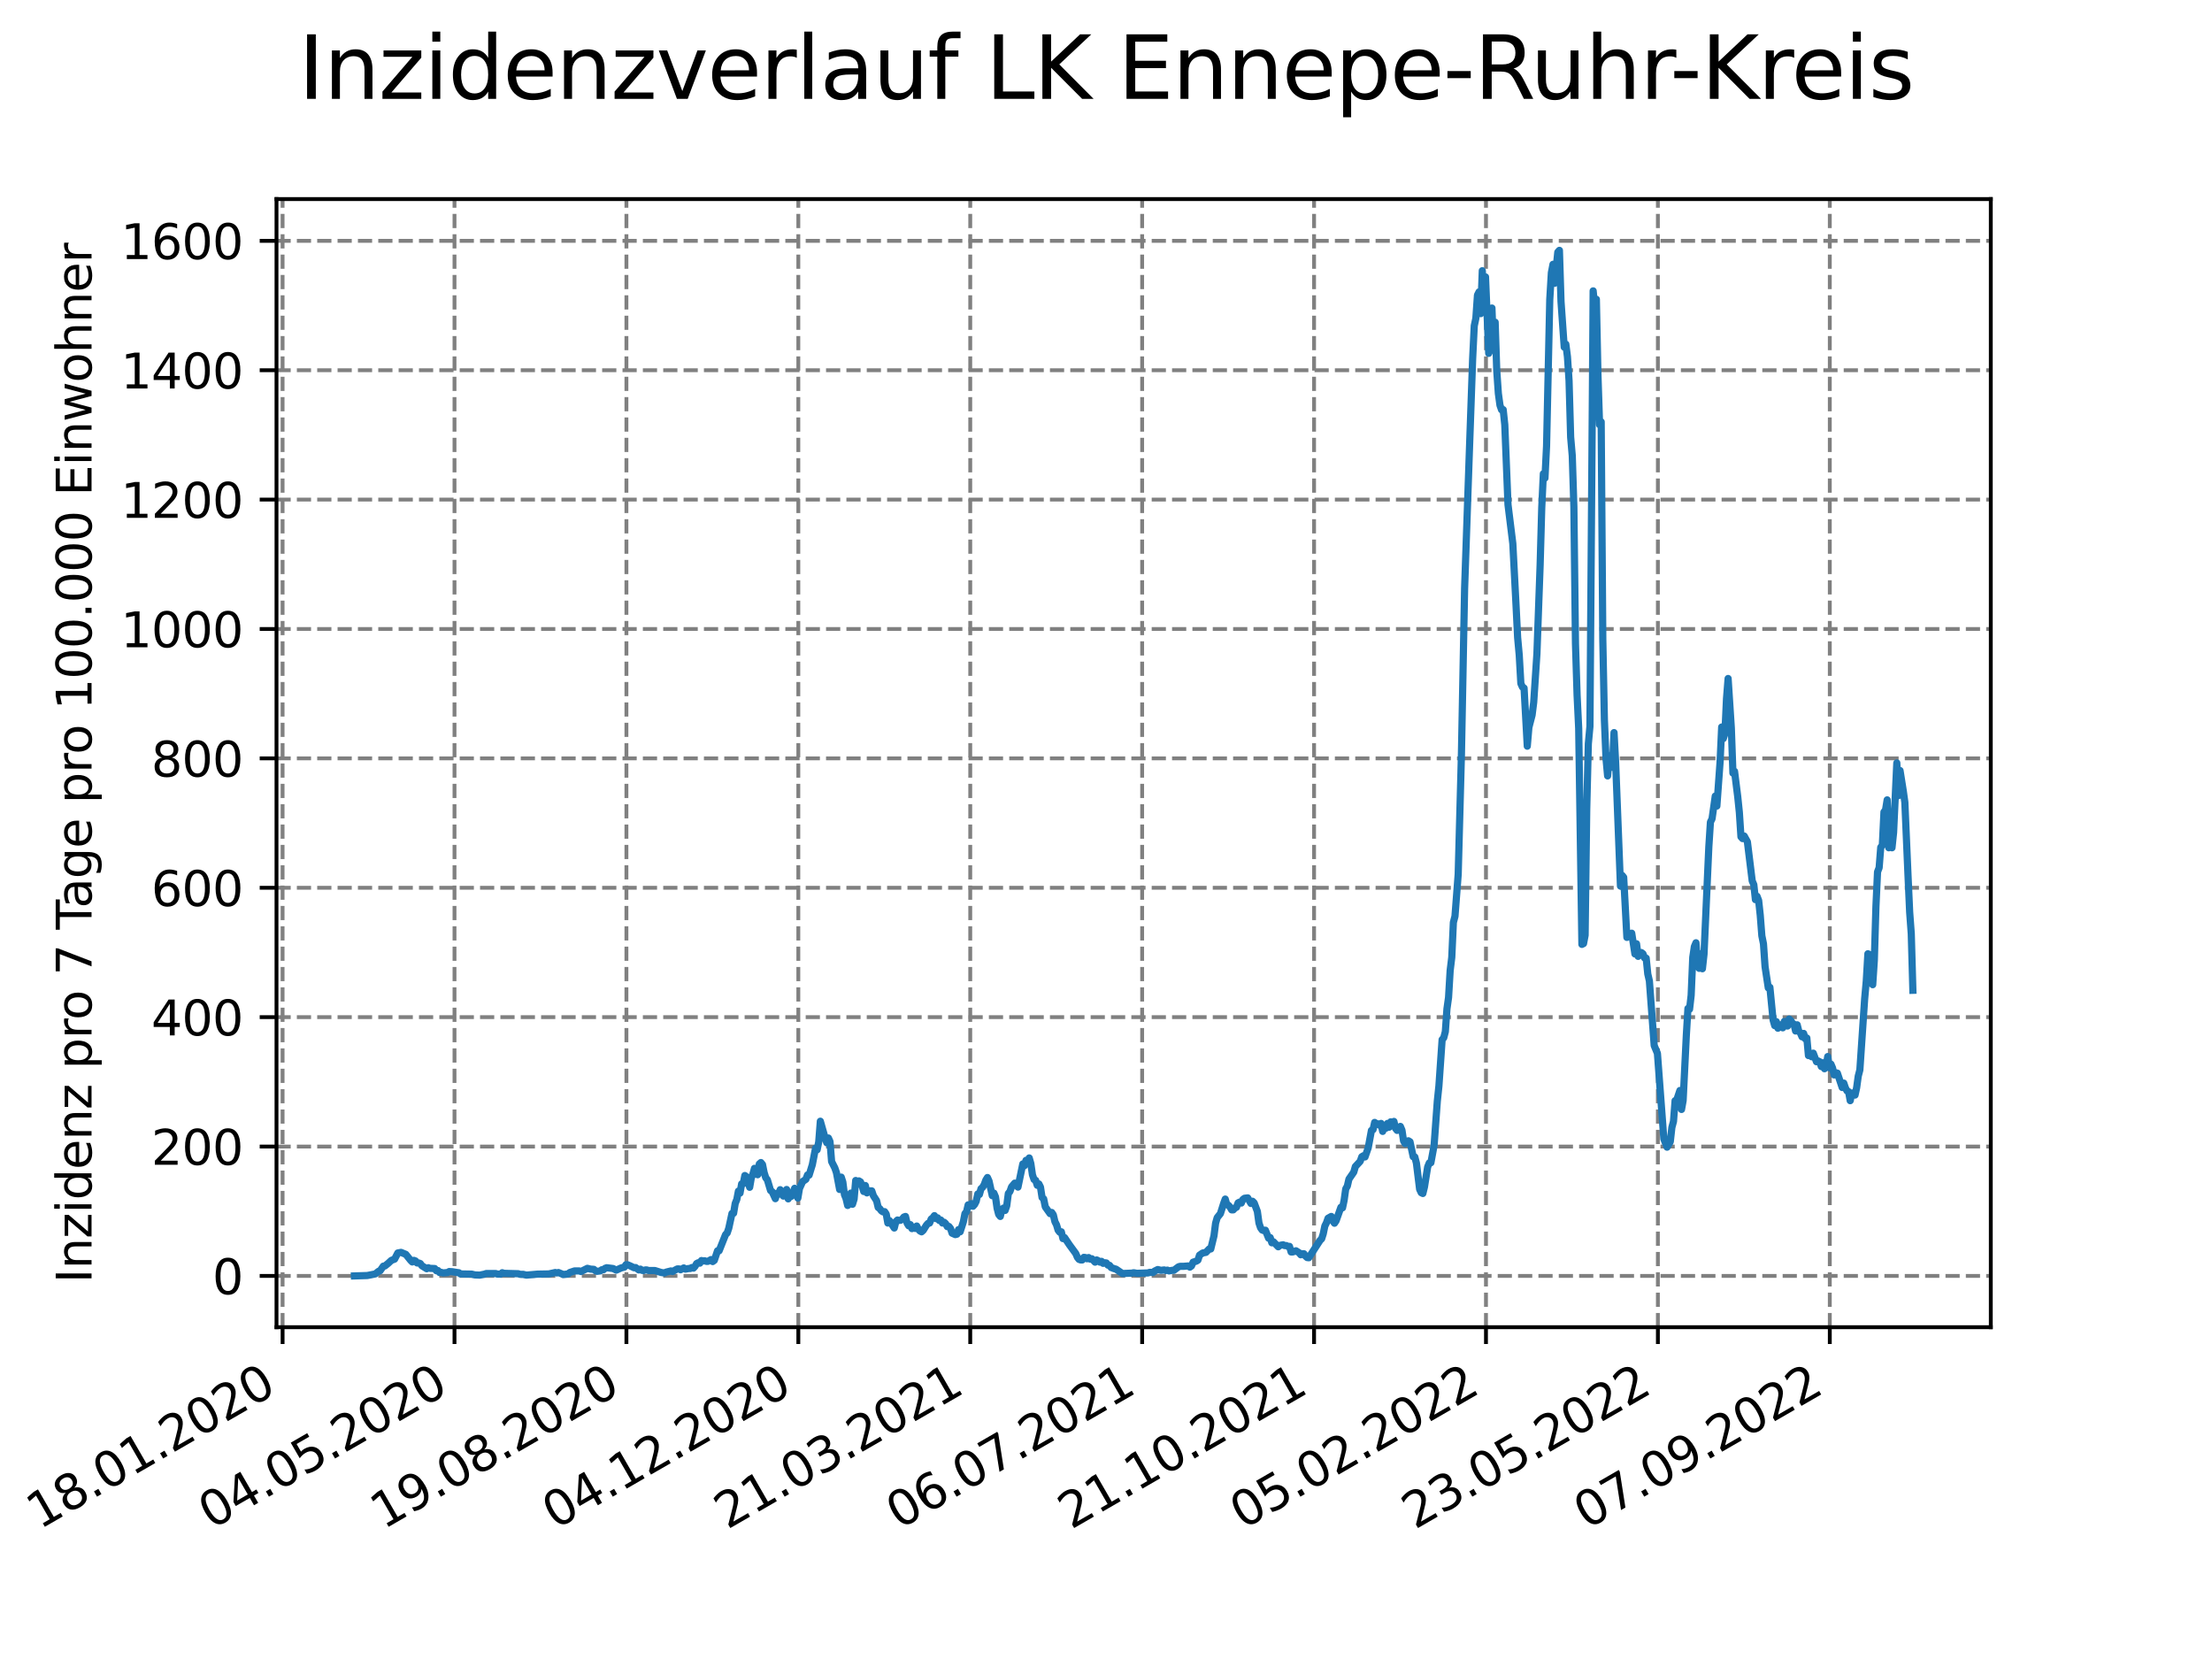 <?xml version="1.0" encoding="utf-8" standalone="no"?>
<!DOCTYPE svg PUBLIC "-//W3C//DTD SVG 1.1//EN"
  "http://www.w3.org/Graphics/SVG/1.1/DTD/svg11.dtd">
<svg xmlns:xlink="http://www.w3.org/1999/xlink" width="460.8pt" height="345.6pt" viewBox="0 0 460.8 345.6" xmlns="http://www.w3.org/2000/svg" version="1.1">
 <defs>
  <style type="text/css">*{stroke-linejoin: round; stroke-linecap: butt}</style>
 </defs>
 <g id="figure_1">
  <g id="patch_1">
   <path d="M 0 345.6 
L 460.8 345.6 
L 460.8 0 
L 0 0 
z
" style="fill: #ffffff"/>
  </g>
  <g id="axes_1">
   <g id="patch_2">
    <path d="M 57.6 276.48 
L 414.72 276.48 
L 414.72 41.472 
L 57.6 41.472 
z
" style="fill: #ffffff"/>
   </g>
   <g id="matplotlib.axis_1">
    <g id="xtick_1">
     <g id="line2d_1">
      <path d="M 58.869 276.48 
L 58.869 41.472 
" clip-path="url(#p3c65d9a104)" style="fill: none; stroke-dasharray: 2.96,1.28; stroke-dashoffset: 0; stroke: #808080; stroke-width: 0.8"/>
     </g>
     <g id="line2d_2">
      <defs>
       <path id="m660ba207cb" d="M 0 0 
L 0 3.5 
" style="stroke: #000000; stroke-width: 0.8"/>
      </defs>
      <g>
       <use xlink:href="#m660ba207cb" x="58.869" y="276.48" style="stroke: #000000; stroke-width: 0.8"/>
      </g>
     </g>
     <g id="text_1">
      <!-- 18.01.2020 -->
      <g transform="translate(8.244 318.689) rotate(-30) scale(0.1 -0.1)">
       <defs>
        <path id="DejaVuSans-31" d="M 794 531 
L 1825 531 
L 1825 4091 
L 703 3866 
L 703 4441 
L 1819 4666 
L 2450 4666 
L 2450 531 
L 3481 531 
L 3481 0 
L 794 0 
L 794 531 
z
" transform="scale(0.016)"/>
        <path id="DejaVuSans-38" d="M 2034 2216 
Q 1584 2216 1326 1975 
Q 1069 1734 1069 1313 
Q 1069 891 1326 650 
Q 1584 409 2034 409 
Q 2484 409 2743 651 
Q 3003 894 3003 1313 
Q 3003 1734 2745 1975 
Q 2488 2216 2034 2216 
z
M 1403 2484 
Q 997 2584 770 2862 
Q 544 3141 544 3541 
Q 544 4100 942 4425 
Q 1341 4750 2034 4750 
Q 2731 4750 3128 4425 
Q 3525 4100 3525 3541 
Q 3525 3141 3298 2862 
Q 3072 2584 2669 2484 
Q 3125 2378 3379 2068 
Q 3634 1759 3634 1313 
Q 3634 634 3220 271 
Q 2806 -91 2034 -91 
Q 1263 -91 848 271 
Q 434 634 434 1313 
Q 434 1759 690 2068 
Q 947 2378 1403 2484 
z
M 1172 3481 
Q 1172 3119 1398 2916 
Q 1625 2713 2034 2713 
Q 2441 2713 2670 2916 
Q 2900 3119 2900 3481 
Q 2900 3844 2670 4047 
Q 2441 4250 2034 4250 
Q 1625 4250 1398 4047 
Q 1172 3844 1172 3481 
z
" transform="scale(0.016)"/>
        <path id="DejaVuSans-2e" d="M 684 794 
L 1344 794 
L 1344 0 
L 684 0 
L 684 794 
z
" transform="scale(0.016)"/>
        <path id="DejaVuSans-30" d="M 2034 4250 
Q 1547 4250 1301 3770 
Q 1056 3291 1056 2328 
Q 1056 1369 1301 889 
Q 1547 409 2034 409 
Q 2525 409 2770 889 
Q 3016 1369 3016 2328 
Q 3016 3291 2770 3770 
Q 2525 4250 2034 4250 
z
M 2034 4750 
Q 2819 4750 3233 4129 
Q 3647 3509 3647 2328 
Q 3647 1150 3233 529 
Q 2819 -91 2034 -91 
Q 1250 -91 836 529 
Q 422 1150 422 2328 
Q 422 3509 836 4129 
Q 1250 4750 2034 4750 
z
" transform="scale(0.016)"/>
        <path id="DejaVuSans-32" d="M 1228 531 
L 3431 531 
L 3431 0 
L 469 0 
L 469 531 
Q 828 903 1448 1529 
Q 2069 2156 2228 2338 
Q 2531 2678 2651 2914 
Q 2772 3150 2772 3378 
Q 2772 3750 2511 3984 
Q 2250 4219 1831 4219 
Q 1534 4219 1204 4116 
Q 875 4013 500 3803 
L 500 4441 
Q 881 4594 1212 4672 
Q 1544 4750 1819 4750 
Q 2544 4750 2975 4387 
Q 3406 4025 3406 3419 
Q 3406 3131 3298 2873 
Q 3191 2616 2906 2266 
Q 2828 2175 2409 1742 
Q 1991 1309 1228 531 
z
" transform="scale(0.016)"/>
       </defs>
       <use xlink:href="#DejaVuSans-31"/>
       <use xlink:href="#DejaVuSans-38" x="63.623"/>
       <use xlink:href="#DejaVuSans-2e" x="127.246"/>
       <use xlink:href="#DejaVuSans-30" x="159.033"/>
       <use xlink:href="#DejaVuSans-31" x="222.656"/>
       <use xlink:href="#DejaVuSans-2e" x="286.279"/>
       <use xlink:href="#DejaVuSans-32" x="318.066"/>
       <use xlink:href="#DejaVuSans-30" x="381.689"/>
       <use xlink:href="#DejaVuSans-32" x="445.312"/>
       <use xlink:href="#DejaVuSans-30" x="508.936"/>
      </g>
     </g>
    </g>
    <g id="xtick_2">
     <g id="line2d_3">
      <path d="M 94.681 276.48 
L 94.681 41.472 
" clip-path="url(#p3c65d9a104)" style="fill: none; stroke-dasharray: 2.96,1.28; stroke-dashoffset: 0; stroke: #808080; stroke-width: 0.8"/>
     </g>
     <g id="line2d_4">
      <g>
       <use xlink:href="#m660ba207cb" x="94.681" y="276.48" style="stroke: #000000; stroke-width: 0.8"/>
      </g>
     </g>
     <g id="text_2">
      <!-- 04.05.2020 -->
      <g transform="translate(44.056 318.689) rotate(-30) scale(0.1 -0.1)">
       <defs>
        <path id="DejaVuSans-34" d="M 2419 4116 
L 825 1625 
L 2419 1625 
L 2419 4116 
z
M 2253 4666 
L 3047 4666 
L 3047 1625 
L 3713 1625 
L 3713 1100 
L 3047 1100 
L 3047 0 
L 2419 0 
L 2419 1100 
L 313 1100 
L 313 1709 
L 2253 4666 
z
" transform="scale(0.016)"/>
        <path id="DejaVuSans-35" d="M 691 4666 
L 3169 4666 
L 3169 4134 
L 1269 4134 
L 1269 2991 
Q 1406 3038 1543 3061 
Q 1681 3084 1819 3084 
Q 2600 3084 3056 2656 
Q 3513 2228 3513 1497 
Q 3513 744 3044 326 
Q 2575 -91 1722 -91 
Q 1428 -91 1123 -41 
Q 819 9 494 109 
L 494 744 
Q 775 591 1075 516 
Q 1375 441 1709 441 
Q 2250 441 2565 725 
Q 2881 1009 2881 1497 
Q 2881 1984 2565 2268 
Q 2250 2553 1709 2553 
Q 1456 2553 1204 2497 
Q 953 2441 691 2322 
L 691 4666 
z
" transform="scale(0.016)"/>
       </defs>
       <use xlink:href="#DejaVuSans-30"/>
       <use xlink:href="#DejaVuSans-34" x="63.623"/>
       <use xlink:href="#DejaVuSans-2e" x="127.246"/>
       <use xlink:href="#DejaVuSans-30" x="159.033"/>
       <use xlink:href="#DejaVuSans-35" x="222.656"/>
       <use xlink:href="#DejaVuSans-2e" x="286.279"/>
       <use xlink:href="#DejaVuSans-32" x="318.066"/>
       <use xlink:href="#DejaVuSans-30" x="381.689"/>
       <use xlink:href="#DejaVuSans-32" x="445.312"/>
       <use xlink:href="#DejaVuSans-30" x="508.936"/>
      </g>
     </g>
    </g>
    <g id="xtick_3">
     <g id="line2d_5">
      <path d="M 130.494 276.48 
L 130.494 41.472 
" clip-path="url(#p3c65d9a104)" style="fill: none; stroke-dasharray: 2.96,1.28; stroke-dashoffset: 0; stroke: #808080; stroke-width: 0.8"/>
     </g>
     <g id="line2d_6">
      <g>
       <use xlink:href="#m660ba207cb" x="130.494" y="276.48" style="stroke: #000000; stroke-width: 0.8"/>
      </g>
     </g>
     <g id="text_3">
      <!-- 19.08.2020 -->
      <g transform="translate(79.869 318.689) rotate(-30) scale(0.1 -0.1)">
       <defs>
        <path id="DejaVuSans-39" d="M 703 97 
L 703 672 
Q 941 559 1184 500 
Q 1428 441 1663 441 
Q 2288 441 2617 861 
Q 2947 1281 2994 2138 
Q 2813 1869 2534 1725 
Q 2256 1581 1919 1581 
Q 1219 1581 811 2004 
Q 403 2428 403 3163 
Q 403 3881 828 4315 
Q 1253 4750 1959 4750 
Q 2769 4750 3195 4129 
Q 3622 3509 3622 2328 
Q 3622 1225 3098 567 
Q 2575 -91 1691 -91 
Q 1453 -91 1209 -44 
Q 966 3 703 97 
z
M 1959 2075 
Q 2384 2075 2632 2365 
Q 2881 2656 2881 3163 
Q 2881 3666 2632 3958 
Q 2384 4250 1959 4250 
Q 1534 4250 1286 3958 
Q 1038 3666 1038 3163 
Q 1038 2656 1286 2365 
Q 1534 2075 1959 2075 
z
" transform="scale(0.016)"/>
       </defs>
       <use xlink:href="#DejaVuSans-31"/>
       <use xlink:href="#DejaVuSans-39" x="63.623"/>
       <use xlink:href="#DejaVuSans-2e" x="127.246"/>
       <use xlink:href="#DejaVuSans-30" x="159.033"/>
       <use xlink:href="#DejaVuSans-38" x="222.656"/>
       <use xlink:href="#DejaVuSans-2e" x="286.279"/>
       <use xlink:href="#DejaVuSans-32" x="318.066"/>
       <use xlink:href="#DejaVuSans-30" x="381.689"/>
       <use xlink:href="#DejaVuSans-32" x="445.312"/>
       <use xlink:href="#DejaVuSans-30" x="508.936"/>
      </g>
     </g>
    </g>
    <g id="xtick_4">
     <g id="line2d_7">
      <path d="M 166.306 276.48 
L 166.306 41.472 
" clip-path="url(#p3c65d9a104)" style="fill: none; stroke-dasharray: 2.96,1.28; stroke-dashoffset: 0; stroke: #808080; stroke-width: 0.8"/>
     </g>
     <g id="line2d_8">
      <g>
       <use xlink:href="#m660ba207cb" x="166.306" y="276.48" style="stroke: #000000; stroke-width: 0.8"/>
      </g>
     </g>
     <g id="text_4">
      <!-- 04.12.2020 -->
      <g transform="translate(115.681 318.689) rotate(-30) scale(0.1 -0.1)">
       <use xlink:href="#DejaVuSans-30"/>
       <use xlink:href="#DejaVuSans-34" x="63.623"/>
       <use xlink:href="#DejaVuSans-2e" x="127.246"/>
       <use xlink:href="#DejaVuSans-31" x="159.033"/>
       <use xlink:href="#DejaVuSans-32" x="222.656"/>
       <use xlink:href="#DejaVuSans-2e" x="286.279"/>
       <use xlink:href="#DejaVuSans-32" x="318.066"/>
       <use xlink:href="#DejaVuSans-30" x="381.689"/>
       <use xlink:href="#DejaVuSans-32" x="445.312"/>
       <use xlink:href="#DejaVuSans-30" x="508.936"/>
      </g>
     </g>
    </g>
    <g id="xtick_5">
     <g id="line2d_9">
      <path d="M 202.119 276.48 
L 202.119 41.472 
" clip-path="url(#p3c65d9a104)" style="fill: none; stroke-dasharray: 2.96,1.28; stroke-dashoffset: 0; stroke: #808080; stroke-width: 0.8"/>
     </g>
     <g id="line2d_10">
      <g>
       <use xlink:href="#m660ba207cb" x="202.119" y="276.48" style="stroke: #000000; stroke-width: 0.8"/>
      </g>
     </g>
     <g id="text_5">
      <!-- 21.03.2021 -->
      <g transform="translate(151.493 318.689) rotate(-30) scale(0.1 -0.1)">
       <defs>
        <path id="DejaVuSans-33" d="M 2597 2516 
Q 3050 2419 3304 2112 
Q 3559 1806 3559 1356 
Q 3559 666 3084 287 
Q 2609 -91 1734 -91 
Q 1441 -91 1130 -33 
Q 819 25 488 141 
L 488 750 
Q 750 597 1062 519 
Q 1375 441 1716 441 
Q 2309 441 2620 675 
Q 2931 909 2931 1356 
Q 2931 1769 2642 2001 
Q 2353 2234 1838 2234 
L 1294 2234 
L 1294 2753 
L 1863 2753 
Q 2328 2753 2575 2939 
Q 2822 3125 2822 3475 
Q 2822 3834 2567 4026 
Q 2313 4219 1838 4219 
Q 1578 4219 1281 4162 
Q 984 4106 628 3988 
L 628 4550 
Q 988 4650 1302 4700 
Q 1616 4750 1894 4750 
Q 2613 4750 3031 4423 
Q 3450 4097 3450 3541 
Q 3450 3153 3228 2886 
Q 3006 2619 2597 2516 
z
" transform="scale(0.016)"/>
       </defs>
       <use xlink:href="#DejaVuSans-32"/>
       <use xlink:href="#DejaVuSans-31" x="63.623"/>
       <use xlink:href="#DejaVuSans-2e" x="127.246"/>
       <use xlink:href="#DejaVuSans-30" x="159.033"/>
       <use xlink:href="#DejaVuSans-33" x="222.656"/>
       <use xlink:href="#DejaVuSans-2e" x="286.279"/>
       <use xlink:href="#DejaVuSans-32" x="318.066"/>
       <use xlink:href="#DejaVuSans-30" x="381.689"/>
       <use xlink:href="#DejaVuSans-32" x="445.312"/>
       <use xlink:href="#DejaVuSans-31" x="508.936"/>
      </g>
     </g>
    </g>
    <g id="xtick_6">
     <g id="line2d_11">
      <path d="M 237.931 276.48 
L 237.931 41.472 
" clip-path="url(#p3c65d9a104)" style="fill: none; stroke-dasharray: 2.96,1.28; stroke-dashoffset: 0; stroke: #808080; stroke-width: 0.8"/>
     </g>
     <g id="line2d_12">
      <g>
       <use xlink:href="#m660ba207cb" x="237.931" y="276.48" style="stroke: #000000; stroke-width: 0.8"/>
      </g>
     </g>
     <g id="text_6">
      <!-- 06.07.2021 -->
      <g transform="translate(187.306 318.689) rotate(-30) scale(0.1 -0.1)">
       <defs>
        <path id="DejaVuSans-36" d="M 2113 2584 
Q 1688 2584 1439 2293 
Q 1191 2003 1191 1497 
Q 1191 994 1439 701 
Q 1688 409 2113 409 
Q 2538 409 2786 701 
Q 3034 994 3034 1497 
Q 3034 2003 2786 2293 
Q 2538 2584 2113 2584 
z
M 3366 4563 
L 3366 3988 
Q 3128 4100 2886 4159 
Q 2644 4219 2406 4219 
Q 1781 4219 1451 3797 
Q 1122 3375 1075 2522 
Q 1259 2794 1537 2939 
Q 1816 3084 2150 3084 
Q 2853 3084 3261 2657 
Q 3669 2231 3669 1497 
Q 3669 778 3244 343 
Q 2819 -91 2113 -91 
Q 1303 -91 875 529 
Q 447 1150 447 2328 
Q 447 3434 972 4092 
Q 1497 4750 2381 4750 
Q 2619 4750 2861 4703 
Q 3103 4656 3366 4563 
z
" transform="scale(0.016)"/>
        <path id="DejaVuSans-37" d="M 525 4666 
L 3525 4666 
L 3525 4397 
L 1831 0 
L 1172 0 
L 2766 4134 
L 525 4134 
L 525 4666 
z
" transform="scale(0.016)"/>
       </defs>
       <use xlink:href="#DejaVuSans-30"/>
       <use xlink:href="#DejaVuSans-36" x="63.623"/>
       <use xlink:href="#DejaVuSans-2e" x="127.246"/>
       <use xlink:href="#DejaVuSans-30" x="159.033"/>
       <use xlink:href="#DejaVuSans-37" x="222.656"/>
       <use xlink:href="#DejaVuSans-2e" x="286.279"/>
       <use xlink:href="#DejaVuSans-32" x="318.066"/>
       <use xlink:href="#DejaVuSans-30" x="381.689"/>
       <use xlink:href="#DejaVuSans-32" x="445.312"/>
       <use xlink:href="#DejaVuSans-31" x="508.936"/>
      </g>
     </g>
    </g>
    <g id="xtick_7">
     <g id="line2d_13">
      <path d="M 273.744 276.48 
L 273.744 41.472 
" clip-path="url(#p3c65d9a104)" style="fill: none; stroke-dasharray: 2.96,1.28; stroke-dashoffset: 0; stroke: #808080; stroke-width: 0.8"/>
     </g>
     <g id="line2d_14">
      <g>
       <use xlink:href="#m660ba207cb" x="273.744" y="276.48" style="stroke: #000000; stroke-width: 0.8"/>
      </g>
     </g>
     <g id="text_7">
      <!-- 21.10.2021 -->
      <g transform="translate(223.118 318.689) rotate(-30) scale(0.1 -0.1)">
       <use xlink:href="#DejaVuSans-32"/>
       <use xlink:href="#DejaVuSans-31" x="63.623"/>
       <use xlink:href="#DejaVuSans-2e" x="127.246"/>
       <use xlink:href="#DejaVuSans-31" x="159.033"/>
       <use xlink:href="#DejaVuSans-30" x="222.656"/>
       <use xlink:href="#DejaVuSans-2e" x="286.279"/>
       <use xlink:href="#DejaVuSans-32" x="318.066"/>
       <use xlink:href="#DejaVuSans-30" x="381.689"/>
       <use xlink:href="#DejaVuSans-32" x="445.312"/>
       <use xlink:href="#DejaVuSans-31" x="508.936"/>
      </g>
     </g>
    </g>
    <g id="xtick_8">
     <g id="line2d_15">
      <path d="M 309.556 276.48 
L 309.556 41.472 
" clip-path="url(#p3c65d9a104)" style="fill: none; stroke-dasharray: 2.96,1.28; stroke-dashoffset: 0; stroke: #808080; stroke-width: 0.8"/>
     </g>
     <g id="line2d_16">
      <g>
       <use xlink:href="#m660ba207cb" x="309.556" y="276.48" style="stroke: #000000; stroke-width: 0.8"/>
      </g>
     </g>
     <g id="text_8">
      <!-- 05.02.2022 -->
      <g transform="translate(258.931 318.689) rotate(-30) scale(0.1 -0.1)">
       <use xlink:href="#DejaVuSans-30"/>
       <use xlink:href="#DejaVuSans-35" x="63.623"/>
       <use xlink:href="#DejaVuSans-2e" x="127.246"/>
       <use xlink:href="#DejaVuSans-30" x="159.033"/>
       <use xlink:href="#DejaVuSans-32" x="222.656"/>
       <use xlink:href="#DejaVuSans-2e" x="286.279"/>
       <use xlink:href="#DejaVuSans-32" x="318.066"/>
       <use xlink:href="#DejaVuSans-30" x="381.689"/>
       <use xlink:href="#DejaVuSans-32" x="445.312"/>
       <use xlink:href="#DejaVuSans-32" x="508.936"/>
      </g>
     </g>
    </g>
    <g id="xtick_9">
     <g id="line2d_17">
      <path d="M 345.368 276.48 
L 345.368 41.472 
" clip-path="url(#p3c65d9a104)" style="fill: none; stroke-dasharray: 2.96,1.28; stroke-dashoffset: 0; stroke: #808080; stroke-width: 0.8"/>
     </g>
     <g id="line2d_18">
      <g>
       <use xlink:href="#m660ba207cb" x="345.368" y="276.48" style="stroke: #000000; stroke-width: 0.8"/>
      </g>
     </g>
     <g id="text_9">
      <!-- 23.05.2022 -->
      <g transform="translate(294.743 318.689) rotate(-30) scale(0.1 -0.1)">
       <use xlink:href="#DejaVuSans-32"/>
       <use xlink:href="#DejaVuSans-33" x="63.623"/>
       <use xlink:href="#DejaVuSans-2e" x="127.246"/>
       <use xlink:href="#DejaVuSans-30" x="159.033"/>
       <use xlink:href="#DejaVuSans-35" x="222.656"/>
       <use xlink:href="#DejaVuSans-2e" x="286.279"/>
       <use xlink:href="#DejaVuSans-32" x="318.066"/>
       <use xlink:href="#DejaVuSans-30" x="381.689"/>
       <use xlink:href="#DejaVuSans-32" x="445.312"/>
       <use xlink:href="#DejaVuSans-32" x="508.936"/>
      </g>
     </g>
    </g>
    <g id="xtick_10">
     <g id="line2d_19">
      <path d="M 381.181 276.48 
L 381.181 41.472 
" clip-path="url(#p3c65d9a104)" style="fill: none; stroke-dasharray: 2.96,1.28; stroke-dashoffset: 0; stroke: #808080; stroke-width: 0.8"/>
     </g>
     <g id="line2d_20">
      <g>
       <use xlink:href="#m660ba207cb" x="381.181" y="276.48" style="stroke: #000000; stroke-width: 0.8"/>
      </g>
     </g>
     <g id="text_10">
      <!-- 07.09.2022 -->
      <g transform="translate(330.556 318.689) rotate(-30) scale(0.1 -0.1)">
       <use xlink:href="#DejaVuSans-30"/>
       <use xlink:href="#DejaVuSans-37" x="63.623"/>
       <use xlink:href="#DejaVuSans-2e" x="127.246"/>
       <use xlink:href="#DejaVuSans-30" x="159.033"/>
       <use xlink:href="#DejaVuSans-39" x="222.656"/>
       <use xlink:href="#DejaVuSans-2e" x="286.279"/>
       <use xlink:href="#DejaVuSans-32" x="318.066"/>
       <use xlink:href="#DejaVuSans-30" x="381.689"/>
       <use xlink:href="#DejaVuSans-32" x="445.312"/>
       <use xlink:href="#DejaVuSans-32" x="508.936"/>
      </g>
     </g>
    </g>
   </g>
   <g id="matplotlib.axis_2">
    <g id="ytick_1">
     <g id="line2d_21">
      <path d="M 57.6 265.798 
L 414.72 265.798 
" clip-path="url(#p3c65d9a104)" style="fill: none; stroke-dasharray: 2.96,1.28; stroke-dashoffset: 0; stroke: #808080; stroke-width: 0.8"/>
     </g>
     <g id="line2d_22">
      <defs>
       <path id="m4791cd4add" d="M 0 0 
L -3.5 0 
" style="stroke: #000000; stroke-width: 0.8"/>
      </defs>
      <g>
       <use xlink:href="#m4791cd4add" x="57.6" y="265.798" style="stroke: #000000; stroke-width: 0.8"/>
      </g>
     </g>
     <g id="text_11">
      <!-- 0 -->
      <g transform="translate(44.237 269.597) scale(0.1 -0.1)">
       <use xlink:href="#DejaVuSans-30"/>
      </g>
     </g>
    </g>
    <g id="ytick_2">
     <g id="line2d_23">
      <path d="M 57.6 238.844 
L 414.72 238.844 
" clip-path="url(#p3c65d9a104)" style="fill: none; stroke-dasharray: 2.96,1.28; stroke-dashoffset: 0; stroke: #808080; stroke-width: 0.8"/>
     </g>
     <g id="line2d_24">
      <g>
       <use xlink:href="#m4791cd4add" x="57.6" y="238.844" style="stroke: #000000; stroke-width: 0.8"/>
      </g>
     </g>
     <g id="text_12">
      <!-- 200 -->
      <g transform="translate(31.512 242.644) scale(0.1 -0.1)">
       <use xlink:href="#DejaVuSans-32"/>
       <use xlink:href="#DejaVuSans-30" x="63.623"/>
       <use xlink:href="#DejaVuSans-30" x="127.246"/>
      </g>
     </g>
    </g>
    <g id="ytick_3">
     <g id="line2d_25">
      <path d="M 57.6 211.891 
L 414.72 211.891 
" clip-path="url(#p3c65d9a104)" style="fill: none; stroke-dasharray: 2.96,1.28; stroke-dashoffset: 0; stroke: #808080; stroke-width: 0.8"/>
     </g>
     <g id="line2d_26">
      <g>
       <use xlink:href="#m4791cd4add" x="57.6" y="211.891" style="stroke: #000000; stroke-width: 0.8"/>
      </g>
     </g>
     <g id="text_13">
      <!-- 400 -->
      <g transform="translate(31.512 215.69) scale(0.1 -0.1)">
       <use xlink:href="#DejaVuSans-34"/>
       <use xlink:href="#DejaVuSans-30" x="63.623"/>
       <use xlink:href="#DejaVuSans-30" x="127.246"/>
      </g>
     </g>
    </g>
    <g id="ytick_4">
     <g id="line2d_27">
      <path d="M 57.6 184.938 
L 414.72 184.938 
" clip-path="url(#p3c65d9a104)" style="fill: none; stroke-dasharray: 2.96,1.28; stroke-dashoffset: 0; stroke: #808080; stroke-width: 0.8"/>
     </g>
     <g id="line2d_28">
      <g>
       <use xlink:href="#m4791cd4add" x="57.6" y="184.938" style="stroke: #000000; stroke-width: 0.8"/>
      </g>
     </g>
     <g id="text_14">
      <!-- 600 -->
      <g transform="translate(31.512 188.737) scale(0.1 -0.1)">
       <use xlink:href="#DejaVuSans-36"/>
       <use xlink:href="#DejaVuSans-30" x="63.623"/>
       <use xlink:href="#DejaVuSans-30" x="127.246"/>
      </g>
     </g>
    </g>
    <g id="ytick_5">
     <g id="line2d_29">
      <path d="M 57.6 157.984 
L 414.72 157.984 
" clip-path="url(#p3c65d9a104)" style="fill: none; stroke-dasharray: 2.96,1.28; stroke-dashoffset: 0; stroke: #808080; stroke-width: 0.8"/>
     </g>
     <g id="line2d_30">
      <g>
       <use xlink:href="#m4791cd4add" x="57.6" y="157.984" style="stroke: #000000; stroke-width: 0.8"/>
      </g>
     </g>
     <g id="text_15">
      <!-- 800 -->
      <g transform="translate(31.512 161.784) scale(0.1 -0.1)">
       <use xlink:href="#DejaVuSans-38"/>
       <use xlink:href="#DejaVuSans-30" x="63.623"/>
       <use xlink:href="#DejaVuSans-30" x="127.246"/>
      </g>
     </g>
    </g>
    <g id="ytick_6">
     <g id="line2d_31">
      <path d="M 57.6 131.031 
L 414.72 131.031 
" clip-path="url(#p3c65d9a104)" style="fill: none; stroke-dasharray: 2.96,1.28; stroke-dashoffset: 0; stroke: #808080; stroke-width: 0.8"/>
     </g>
     <g id="line2d_32">
      <g>
       <use xlink:href="#m4791cd4add" x="57.6" y="131.031" style="stroke: #000000; stroke-width: 0.8"/>
      </g>
     </g>
     <g id="text_16">
      <!-- 1000 -->
      <g transform="translate(25.15 134.83) scale(0.1 -0.1)">
       <use xlink:href="#DejaVuSans-31"/>
       <use xlink:href="#DejaVuSans-30" x="63.623"/>
       <use xlink:href="#DejaVuSans-30" x="127.246"/>
       <use xlink:href="#DejaVuSans-30" x="190.869"/>
      </g>
     </g>
    </g>
    <g id="ytick_7">
     <g id="line2d_33">
      <path d="M 57.6 104.078 
L 414.72 104.078 
" clip-path="url(#p3c65d9a104)" style="fill: none; stroke-dasharray: 2.96,1.28; stroke-dashoffset: 0; stroke: #808080; stroke-width: 0.8"/>
     </g>
     <g id="line2d_34">
      <g>
       <use xlink:href="#m4791cd4add" x="57.6" y="104.078" style="stroke: #000000; stroke-width: 0.8"/>
      </g>
     </g>
     <g id="text_17">
      <!-- 1200 -->
      <g transform="translate(25.15 107.877) scale(0.1 -0.1)">
       <use xlink:href="#DejaVuSans-31"/>
       <use xlink:href="#DejaVuSans-32" x="63.623"/>
       <use xlink:href="#DejaVuSans-30" x="127.246"/>
       <use xlink:href="#DejaVuSans-30" x="190.869"/>
      </g>
     </g>
    </g>
    <g id="ytick_8">
     <g id="line2d_35">
      <path d="M 57.6 77.124 
L 414.72 77.124 
" clip-path="url(#p3c65d9a104)" style="fill: none; stroke-dasharray: 2.96,1.28; stroke-dashoffset: 0; stroke: #808080; stroke-width: 0.8"/>
     </g>
     <g id="line2d_36">
      <g>
       <use xlink:href="#m4791cd4add" x="57.6" y="77.124" style="stroke: #000000; stroke-width: 0.8"/>
      </g>
     </g>
     <g id="text_18">
      <!-- 1400 -->
      <g transform="translate(25.15 80.924) scale(0.1 -0.1)">
       <use xlink:href="#DejaVuSans-31"/>
       <use xlink:href="#DejaVuSans-34" x="63.623"/>
       <use xlink:href="#DejaVuSans-30" x="127.246"/>
       <use xlink:href="#DejaVuSans-30" x="190.869"/>
      </g>
     </g>
    </g>
    <g id="ytick_9">
     <g id="line2d_37">
      <path d="M 57.6 50.171 
L 414.72 50.171 
" clip-path="url(#p3c65d9a104)" style="fill: none; stroke-dasharray: 2.96,1.28; stroke-dashoffset: 0; stroke: #808080; stroke-width: 0.8"/>
     </g>
     <g id="line2d_38">
      <g>
       <use xlink:href="#m4791cd4add" x="57.6" y="50.171" style="stroke: #000000; stroke-width: 0.8"/>
      </g>
     </g>
     <g id="text_19">
      <!-- 1600 -->
      <g transform="translate(25.15 53.97) scale(0.1 -0.1)">
       <use xlink:href="#DejaVuSans-31"/>
       <use xlink:href="#DejaVuSans-36" x="63.623"/>
       <use xlink:href="#DejaVuSans-30" x="127.246"/>
       <use xlink:href="#DejaVuSans-30" x="190.869"/>
      </g>
     </g>
    </g>
    <g id="text_20">
     <!-- Inzidenz pro 7 Tage pro 100.000 Einwohner -->
     <g transform="translate(19.07 267.301) rotate(-90) scale(0.1 -0.1)">
      <defs>
       <path id="DejaVuSans-49" d="M 628 4666 
L 1259 4666 
L 1259 0 
L 628 0 
L 628 4666 
z
" transform="scale(0.016)"/>
       <path id="DejaVuSans-6e" d="M 3513 2113 
L 3513 0 
L 2938 0 
L 2938 2094 
Q 2938 2591 2744 2837 
Q 2550 3084 2163 3084 
Q 1697 3084 1428 2787 
Q 1159 2491 1159 1978 
L 1159 0 
L 581 0 
L 581 3500 
L 1159 3500 
L 1159 2956 
Q 1366 3272 1645 3428 
Q 1925 3584 2291 3584 
Q 2894 3584 3203 3211 
Q 3513 2838 3513 2113 
z
" transform="scale(0.016)"/>
       <path id="DejaVuSans-7a" d="M 353 3500 
L 3084 3500 
L 3084 2975 
L 922 459 
L 3084 459 
L 3084 0 
L 275 0 
L 275 525 
L 2438 3041 
L 353 3041 
L 353 3500 
z
" transform="scale(0.016)"/>
       <path id="DejaVuSans-69" d="M 603 3500 
L 1178 3500 
L 1178 0 
L 603 0 
L 603 3500 
z
M 603 4863 
L 1178 4863 
L 1178 4134 
L 603 4134 
L 603 4863 
z
" transform="scale(0.016)"/>
       <path id="DejaVuSans-64" d="M 2906 2969 
L 2906 4863 
L 3481 4863 
L 3481 0 
L 2906 0 
L 2906 525 
Q 2725 213 2448 61 
Q 2172 -91 1784 -91 
Q 1150 -91 751 415 
Q 353 922 353 1747 
Q 353 2572 751 3078 
Q 1150 3584 1784 3584 
Q 2172 3584 2448 3432 
Q 2725 3281 2906 2969 
z
M 947 1747 
Q 947 1113 1208 752 
Q 1469 391 1925 391 
Q 2381 391 2643 752 
Q 2906 1113 2906 1747 
Q 2906 2381 2643 2742 
Q 2381 3103 1925 3103 
Q 1469 3103 1208 2742 
Q 947 2381 947 1747 
z
" transform="scale(0.016)"/>
       <path id="DejaVuSans-65" d="M 3597 1894 
L 3597 1613 
L 953 1613 
Q 991 1019 1311 708 
Q 1631 397 2203 397 
Q 2534 397 2845 478 
Q 3156 559 3463 722 
L 3463 178 
Q 3153 47 2828 -22 
Q 2503 -91 2169 -91 
Q 1331 -91 842 396 
Q 353 884 353 1716 
Q 353 2575 817 3079 
Q 1281 3584 2069 3584 
Q 2775 3584 3186 3129 
Q 3597 2675 3597 1894 
z
M 3022 2063 
Q 3016 2534 2758 2815 
Q 2500 3097 2075 3097 
Q 1594 3097 1305 2825 
Q 1016 2553 972 2059 
L 3022 2063 
z
" transform="scale(0.016)"/>
       <path id="DejaVuSans-20" transform="scale(0.016)"/>
       <path id="DejaVuSans-70" d="M 1159 525 
L 1159 -1331 
L 581 -1331 
L 581 3500 
L 1159 3500 
L 1159 2969 
Q 1341 3281 1617 3432 
Q 1894 3584 2278 3584 
Q 2916 3584 3314 3078 
Q 3713 2572 3713 1747 
Q 3713 922 3314 415 
Q 2916 -91 2278 -91 
Q 1894 -91 1617 61 
Q 1341 213 1159 525 
z
M 3116 1747 
Q 3116 2381 2855 2742 
Q 2594 3103 2138 3103 
Q 1681 3103 1420 2742 
Q 1159 2381 1159 1747 
Q 1159 1113 1420 752 
Q 1681 391 2138 391 
Q 2594 391 2855 752 
Q 3116 1113 3116 1747 
z
" transform="scale(0.016)"/>
       <path id="DejaVuSans-72" d="M 2631 2963 
Q 2534 3019 2420 3045 
Q 2306 3072 2169 3072 
Q 1681 3072 1420 2755 
Q 1159 2438 1159 1844 
L 1159 0 
L 581 0 
L 581 3500 
L 1159 3500 
L 1159 2956 
Q 1341 3275 1631 3429 
Q 1922 3584 2338 3584 
Q 2397 3584 2469 3576 
Q 2541 3569 2628 3553 
L 2631 2963 
z
" transform="scale(0.016)"/>
       <path id="DejaVuSans-6f" d="M 1959 3097 
Q 1497 3097 1228 2736 
Q 959 2375 959 1747 
Q 959 1119 1226 758 
Q 1494 397 1959 397 
Q 2419 397 2687 759 
Q 2956 1122 2956 1747 
Q 2956 2369 2687 2733 
Q 2419 3097 1959 3097 
z
M 1959 3584 
Q 2709 3584 3137 3096 
Q 3566 2609 3566 1747 
Q 3566 888 3137 398 
Q 2709 -91 1959 -91 
Q 1206 -91 779 398 
Q 353 888 353 1747 
Q 353 2609 779 3096 
Q 1206 3584 1959 3584 
z
" transform="scale(0.016)"/>
       <path id="DejaVuSans-54" d="M -19 4666 
L 3928 4666 
L 3928 4134 
L 2272 4134 
L 2272 0 
L 1638 0 
L 1638 4134 
L -19 4134 
L -19 4666 
z
" transform="scale(0.016)"/>
       <path id="DejaVuSans-61" d="M 2194 1759 
Q 1497 1759 1228 1600 
Q 959 1441 959 1056 
Q 959 750 1161 570 
Q 1363 391 1709 391 
Q 2188 391 2477 730 
Q 2766 1069 2766 1631 
L 2766 1759 
L 2194 1759 
z
M 3341 1997 
L 3341 0 
L 2766 0 
L 2766 531 
Q 2569 213 2275 61 
Q 1981 -91 1556 -91 
Q 1019 -91 701 211 
Q 384 513 384 1019 
Q 384 1609 779 1909 
Q 1175 2209 1959 2209 
L 2766 2209 
L 2766 2266 
Q 2766 2663 2505 2880 
Q 2244 3097 1772 3097 
Q 1472 3097 1187 3025 
Q 903 2953 641 2809 
L 641 3341 
Q 956 3463 1253 3523 
Q 1550 3584 1831 3584 
Q 2591 3584 2966 3190 
Q 3341 2797 3341 1997 
z
" transform="scale(0.016)"/>
       <path id="DejaVuSans-67" d="M 2906 1791 
Q 2906 2416 2648 2759 
Q 2391 3103 1925 3103 
Q 1463 3103 1205 2759 
Q 947 2416 947 1791 
Q 947 1169 1205 825 
Q 1463 481 1925 481 
Q 2391 481 2648 825 
Q 2906 1169 2906 1791 
z
M 3481 434 
Q 3481 -459 3084 -895 
Q 2688 -1331 1869 -1331 
Q 1566 -1331 1297 -1286 
Q 1028 -1241 775 -1147 
L 775 -588 
Q 1028 -725 1275 -790 
Q 1522 -856 1778 -856 
Q 2344 -856 2625 -561 
Q 2906 -266 2906 331 
L 2906 616 
Q 2728 306 2450 153 
Q 2172 0 1784 0 
Q 1141 0 747 490 
Q 353 981 353 1791 
Q 353 2603 747 3093 
Q 1141 3584 1784 3584 
Q 2172 3584 2450 3431 
Q 2728 3278 2906 2969 
L 2906 3500 
L 3481 3500 
L 3481 434 
z
" transform="scale(0.016)"/>
       <path id="DejaVuSans-45" d="M 628 4666 
L 3578 4666 
L 3578 4134 
L 1259 4134 
L 1259 2753 
L 3481 2753 
L 3481 2222 
L 1259 2222 
L 1259 531 
L 3634 531 
L 3634 0 
L 628 0 
L 628 4666 
z
" transform="scale(0.016)"/>
       <path id="DejaVuSans-77" d="M 269 3500 
L 844 3500 
L 1563 769 
L 2278 3500 
L 2956 3500 
L 3675 769 
L 4391 3500 
L 4966 3500 
L 4050 0 
L 3372 0 
L 2619 2869 
L 1863 0 
L 1184 0 
L 269 3500 
z
" transform="scale(0.016)"/>
       <path id="DejaVuSans-68" d="M 3513 2113 
L 3513 0 
L 2938 0 
L 2938 2094 
Q 2938 2591 2744 2837 
Q 2550 3084 2163 3084 
Q 1697 3084 1428 2787 
Q 1159 2491 1159 1978 
L 1159 0 
L 581 0 
L 581 4863 
L 1159 4863 
L 1159 2956 
Q 1366 3272 1645 3428 
Q 1925 3584 2291 3584 
Q 2894 3584 3203 3211 
Q 3513 2838 3513 2113 
z
" transform="scale(0.016)"/>
      </defs>
      <use xlink:href="#DejaVuSans-49"/>
      <use xlink:href="#DejaVuSans-6e" x="29.492"/>
      <use xlink:href="#DejaVuSans-7a" x="92.871"/>
      <use xlink:href="#DejaVuSans-69" x="145.361"/>
      <use xlink:href="#DejaVuSans-64" x="173.145"/>
      <use xlink:href="#DejaVuSans-65" x="236.621"/>
      <use xlink:href="#DejaVuSans-6e" x="298.145"/>
      <use xlink:href="#DejaVuSans-7a" x="361.523"/>
      <use xlink:href="#DejaVuSans-20" x="414.014"/>
      <use xlink:href="#DejaVuSans-70" x="445.801"/>
      <use xlink:href="#DejaVuSans-72" x="509.277"/>
      <use xlink:href="#DejaVuSans-6f" x="548.141"/>
      <use xlink:href="#DejaVuSans-20" x="609.322"/>
      <use xlink:href="#DejaVuSans-37" x="641.109"/>
      <use xlink:href="#DejaVuSans-20" x="704.732"/>
      <use xlink:href="#DejaVuSans-54" x="736.52"/>
      <use xlink:href="#DejaVuSans-61" x="781.104"/>
      <use xlink:href="#DejaVuSans-67" x="842.383"/>
      <use xlink:href="#DejaVuSans-65" x="905.859"/>
      <use xlink:href="#DejaVuSans-20" x="967.383"/>
      <use xlink:href="#DejaVuSans-70" x="999.17"/>
      <use xlink:href="#DejaVuSans-72" x="1062.646"/>
      <use xlink:href="#DejaVuSans-6f" x="1101.51"/>
      <use xlink:href="#DejaVuSans-20" x="1162.691"/>
      <use xlink:href="#DejaVuSans-31" x="1194.479"/>
      <use xlink:href="#DejaVuSans-30" x="1258.102"/>
      <use xlink:href="#DejaVuSans-30" x="1321.725"/>
      <use xlink:href="#DejaVuSans-2e" x="1385.348"/>
      <use xlink:href="#DejaVuSans-30" x="1417.135"/>
      <use xlink:href="#DejaVuSans-30" x="1480.758"/>
      <use xlink:href="#DejaVuSans-30" x="1544.381"/>
      <use xlink:href="#DejaVuSans-20" x="1608.004"/>
      <use xlink:href="#DejaVuSans-45" x="1639.791"/>
      <use xlink:href="#DejaVuSans-69" x="1702.975"/>
      <use xlink:href="#DejaVuSans-6e" x="1730.758"/>
      <use xlink:href="#DejaVuSans-77" x="1794.137"/>
      <use xlink:href="#DejaVuSans-6f" x="1875.924"/>
      <use xlink:href="#DejaVuSans-68" x="1937.105"/>
      <use xlink:href="#DejaVuSans-6e" x="2000.484"/>
      <use xlink:href="#DejaVuSans-65" x="2063.863"/>
      <use xlink:href="#DejaVuSans-72" x="2125.387"/>
     </g>
    </g>
   </g>
   <g id="line2d_39">
    <path d="M 73.833 265.798 
L 76.51 265.715 
L 78.184 265.382 
L 78.853 264.841 
L 79.188 264.717 
L 79.857 263.76 
L 80.192 263.719 
L 80.861 263.178 
L 81.531 262.554 
L 82.2 262.305 
L 82.87 261.016 
L 83.539 260.891 
L 84.543 261.307 
L 85.547 262.554 
L 85.882 262.887 
L 86.216 262.554 
L 86.551 262.679 
L 86.886 263.095 
L 87.221 263.095 
L 87.555 263.22 
L 87.89 263.677 
L 88.894 264.301 
L 89.229 264.093 
L 89.563 264.218 
L 90.567 264.259 
L 90.902 264.717 
L 91.237 264.675 
L 91.572 265.091 
L 91.906 265.049 
L 92.241 265.174 
L 93.245 265.091 
L 93.58 264.883 
L 94.249 264.925 
L 95.253 265.091 
L 95.588 265.133 
L 95.923 265.382 
L 98.265 265.424 
L 98.935 265.59 
L 99.939 265.631 
L 100.943 265.424 
L 101.278 265.299 
L 103.286 265.299 
L 103.621 265.424 
L 104.29 265.424 
L 104.625 265.133 
L 104.959 265.257 
L 107.972 265.34 
L 108.306 265.465 
L 108.976 265.465 
L 109.645 265.631 
L 111.988 265.424 
L 114.331 265.382 
L 115.67 265.091 
L 116.004 265.174 
L 116.339 265.091 
L 117.343 265.507 
L 118.013 265.424 
L 118.347 265.382 
L 118.682 265.091 
L 119.686 264.758 
L 120.355 264.758 
L 120.69 264.758 
L 121.025 264.883 
L 121.694 264.55 
L 122.364 264.218 
L 123.033 264.384 
L 123.702 264.426 
L 124.037 264.717 
L 124.372 264.841 
L 125.041 264.758 
L 125.376 264.509 
L 125.711 264.509 
L 126.045 264.218 
L 126.38 264.093 
L 127.719 264.259 
L 128.388 264.592 
L 129.392 264.135 
L 130.062 263.968 
L 130.396 263.469 
L 130.731 263.469 
L 131.4 263.76 
L 132.07 264.093 
L 132.404 264.051 
L 133.074 264.55 
L 133.409 264.384 
L 133.743 264.634 
L 134.078 264.675 
L 134.413 264.55 
L 134.747 264.55 
L 135.082 264.675 
L 135.751 264.675 
L 136.421 264.675 
L 137.76 265.091 
L 138.429 265.174 
L 138.764 265.008 
L 139.433 264.841 
L 139.768 264.758 
L 140.102 264.883 
L 140.772 264.509 
L 141.107 264.342 
L 141.441 264.342 
L 141.776 264.509 
L 142.445 264.135 
L 142.78 264.384 
L 143.449 264.259 
L 143.784 264.259 
L 144.119 264.051 
L 144.453 264.176 
L 144.788 263.802 
L 145.123 263.22 
L 145.458 263.053 
L 145.792 263.137 
L 146.127 262.596 
L 146.462 262.679 
L 146.796 262.638 
L 147.131 262.762 
L 147.466 262.762 
L 148.135 262.388 
L 148.47 262.804 
L 148.804 262.554 
L 149.474 260.559 
L 149.809 260.559 
L 151.147 257.191 
L 151.482 256.858 
L 151.817 255.86 
L 152.486 252.783 
L 152.821 252.741 
L 153.156 250.704 
L 153.49 249.872 
L 153.825 248.126 
L 154.16 248.542 
L 154.494 246.629 
L 154.829 246.587 
L 155.164 244.883 
L 155.498 245.132 
L 156.168 247.336 
L 156.502 245.423 
L 156.837 244.591 
L 157.172 243.386 
L 157.507 243.635 
L 157.841 244.716 
L 158.176 242.471 
L 158.511 242.18 
L 158.845 242.596 
L 159.18 244.259 
L 159.515 245.34 
L 159.849 245.756 
L 160.519 248.001 
L 160.854 248.251 
L 161.523 249.706 
L 161.858 248.583 
L 162.192 248.75 
L 162.527 247.835 
L 162.862 248.833 
L 163.196 249.165 
L 163.531 249.041 
L 163.866 247.793 
L 164.2 249.748 
L 164.535 249.165 
L 164.87 249.207 
L 165.539 247.544 
L 165.874 247.668 
L 166.209 249.581 
L 166.543 247.585 
L 167.213 246.13 
L 167.882 245.673 
L 168.217 244.758 
L 168.552 244.799 
L 169.221 242.637 
L 169.89 239.186 
L 170.225 239.519 
L 170.56 237.855 
L 170.894 233.572 
L 171.898 237.107 
L 172.233 238.063 
L 172.568 237.065 
L 172.903 237.814 
L 173.237 241.972 
L 173.907 243.302 
L 174.241 244.259 
L 174.911 247.793 
L 175.245 245.215 
L 175.58 246.255 
L 175.915 248.874 
L 176.25 249.706 
L 176.584 251.12 
L 176.919 250.87 
L 177.254 248.542 
L 177.588 250.87 
L 177.923 249.789 
L 178.258 245.922 
L 178.592 246.13 
L 178.927 246.005 
L 179.262 246.213 
L 179.596 247.045 
L 179.931 248.209 
L 180.266 246.962 
L 180.601 248.5 
L 181.27 248.084 
L 181.605 248.084 
L 181.939 249.082 
L 182.609 250.122 
L 182.943 251.536 
L 183.278 251.785 
L 183.613 252.242 
L 183.948 252.45 
L 184.282 252.409 
L 184.617 252.908 
L 184.952 254.779 
L 185.286 254.28 
L 186.29 255.818 
L 186.625 254.488 
L 186.96 254.155 
L 187.294 254.238 
L 187.629 254.197 
L 187.964 253.947 
L 188.299 253.531 
L 188.633 253.407 
L 188.968 254.82 
L 189.303 255.361 
L 189.637 255.111 
L 189.972 255.943 
L 190.307 255.652 
L 190.641 255.902 
L 190.976 255.403 
L 191.311 256.068 
L 191.646 256.442 
L 191.98 256.608 
L 192.315 256.317 
L 192.984 255.236 
L 193.319 254.862 
L 193.654 254.779 
L 193.988 253.947 
L 194.323 253.698 
L 194.658 253.24 
L 194.992 253.864 
L 195.327 253.698 
L 195.662 254.238 
L 195.997 254.155 
L 196.331 254.779 
L 196.666 254.613 
L 197.001 254.904 
L 197.335 255.527 
L 197.67 255.486 
L 198.005 255.902 
L 198.339 256.899 
L 199.009 257.191 
L 199.344 257.107 
L 199.678 256.151 
L 200.013 256.608 
L 200.682 254.529 
L 201.017 252.825 
L 201.352 252.409 
L 201.686 250.995 
L 202.021 251.286 
L 202.356 250.745 
L 202.69 251.286 
L 203.025 250.912 
L 203.36 250.246 
L 203.695 248.708 
L 204.029 248.833 
L 204.364 247.627 
L 204.699 247.336 
L 205.033 246.754 
L 205.368 245.839 
L 205.703 245.298 
L 206.037 246.047 
L 206.707 249.082 
L 207.042 248.542 
L 207.376 249.332 
L 207.711 251.702 
L 208.046 252.991 
L 208.38 253.407 
L 208.715 251.993 
L 209.05 251.66 
L 209.384 252.159 
L 209.719 251.203 
L 210.054 248.625 
L 210.388 248.209 
L 210.723 247.253 
L 211.393 246.463 
L 211.727 246.629 
L 212.062 247.294 
L 213.066 242.471 
L 213.401 242.845 
L 213.735 241.722 
L 214.07 242.263 
L 214.405 241.223 
L 214.739 242.388 
L 215.074 244.716 
L 215.409 245.714 
L 215.744 245.88 
L 216.078 246.92 
L 216.413 246.629 
L 216.748 247.294 
L 217.082 249.456 
L 217.417 249.748 
L 217.752 251.411 
L 218.756 252.825 
L 219.091 252.575 
L 219.425 253.074 
L 219.76 254.488 
L 220.095 255.153 
L 220.429 256.276 
L 220.764 256.692 
L 221.099 256.608 
L 221.433 258.022 
L 221.768 257.814 
L 222.772 259.311 
L 224.111 261.141 
L 224.446 261.931 
L 224.78 262.347 
L 225.115 262.471 
L 225.45 262.471 
L 225.784 261.931 
L 226.119 261.972 
L 226.454 262.222 
L 226.789 261.972 
L 227.123 262.305 
L 227.458 262.222 
L 228.127 262.929 
L 228.462 262.471 
L 228.797 262.638 
L 229.131 262.929 
L 229.466 262.762 
L 229.801 263.178 
L 230.135 263.053 
L 230.47 263.095 
L 230.805 263.552 
L 231.14 263.594 
L 231.474 264.051 
L 232.144 264.301 
L 232.478 264.384 
L 233.817 265.299 
L 234.821 265.257 
L 235.825 265.216 
L 236.16 265.133 
L 236.829 265.257 
L 239.172 265.174 
L 239.507 265.049 
L 240.176 265.091 
L 240.511 264.8 
L 241.18 264.467 
L 241.85 264.634 
L 242.519 264.55 
L 242.854 264.675 
L 243.189 264.592 
L 243.523 264.758 
L 244.193 264.634 
L 244.527 264.634 
L 245.531 263.885 
L 245.866 263.802 
L 246.536 263.802 
L 247.54 263.719 
L 247.874 263.968 
L 248.209 263.719 
L 248.544 262.929 
L 249.213 262.721 
L 249.548 262.513 
L 249.883 261.473 
L 250.552 261.016 
L 251.221 260.891 
L 251.891 260.184 
L 252.225 260.184 
L 252.895 257.44 
L 253.229 254.82 
L 253.564 253.656 
L 254.234 252.825 
L 254.903 250.704 
L 255.238 249.789 
L 255.572 250.953 
L 255.907 251.078 
L 256.242 251.452 
L 256.576 252.034 
L 256.911 252.034 
L 257.246 251.66 
L 257.581 251.494 
L 257.915 250.579 
L 258.25 250.413 
L 258.585 250.621 
L 258.919 249.872 
L 259.254 249.623 
L 259.923 249.54 
L 260.593 250.704 
L 260.927 250.246 
L 261.262 250.579 
L 261.932 252.367 
L 262.266 254.779 
L 262.601 255.777 
L 262.936 256.234 
L 263.27 256.359 
L 263.605 256.276 
L 264.274 257.939 
L 264.609 257.814 
L 264.944 258.895 
L 265.279 258.687 
L 266.283 259.727 
L 266.617 259.436 
L 267.287 259.311 
L 267.621 259.477 
L 267.956 259.477 
L 268.291 259.644 
L 268.625 259.644 
L 268.96 260.808 
L 269.295 260.808 
L 269.964 260.559 
L 270.634 260.974 
L 270.968 261.39 
L 271.303 261.182 
L 271.638 261.182 
L 271.972 261.681 
L 272.307 261.972 
L 272.642 262.014 
L 274.985 258.396 
L 275.319 258.064 
L 275.654 257.024 
L 275.989 255.403 
L 276.323 254.737 
L 276.658 253.781 
L 277.328 253.407 
L 277.662 254.363 
L 277.997 254.82 
L 278.332 254.321 
L 279.336 251.494 
L 279.67 251.619 
L 280.005 250.039 
L 280.34 247.668 
L 280.674 247.086 
L 281.009 245.631 
L 282.013 244.176 
L 282.348 243.011 
L 283.352 241.93 
L 283.687 240.974 
L 284.021 240.766 
L 284.356 241.015 
L 285.026 239.103 
L 285.695 235.485 
L 286.03 235.319 
L 286.364 233.822 
L 286.699 234.071 
L 287.034 234.113 
L 287.368 234.404 
L 287.703 234.03 
L 288.038 235.693 
L 288.372 234.612 
L 288.707 235.028 
L 289.042 234.03 
L 289.377 234.82 
L 289.711 233.697 
L 290.046 234.03 
L 290.381 233.614 
L 290.715 235.069 
L 291.05 235.485 
L 291.385 235.402 
L 291.719 234.654 
L 292.054 235.444 
L 292.389 237.689 
L 292.724 238.23 
L 293.393 237.647 
L 293.728 237.855 
L 294.397 240.974 
L 294.732 241.015 
L 295.066 242.305 
L 295.736 247.752 
L 296.07 248.459 
L 296.405 248.625 
L 296.74 247.253 
L 297.409 243.095 
L 297.744 242.263 
L 298.079 242.221 
L 298.748 238.604 
L 299.417 229.414 
L 299.752 226.213 
L 300.422 216.566 
L 300.756 216.192 
L 301.091 214.903 
L 301.426 210.162 
L 301.76 207.792 
L 302.095 202.179 
L 302.43 199.434 
L 302.764 192.158 
L 303.099 190.869 
L 303.768 182.137 
L 304.438 157.313 
L 305.107 122.509 
L 306.111 93.652 
L 306.781 74.691 
L 307.115 67.872 
L 307.45 66.292 
L 307.785 61.468 
L 308.12 60.803 
L 308.454 65.335 
L 308.789 56.395 
L 309.124 61.884 
L 309.458 57.684 
L 310.128 73.61 
L 310.462 71.656 
L 310.797 64.171 
L 311.132 72.986 
L 311.466 67.123 
L 311.801 77.228 
L 312.136 81.968 
L 312.471 84.421 
L 312.805 85.377 
L 313.14 85.336 
L 313.475 88.496 
L 314.144 105.128 
L 315.148 113.237 
L 315.818 126.085 
L 316.152 132.821 
L 316.487 136.481 
L 316.822 142.385 
L 317.156 143.134 
L 317.491 143.342 
L 318.16 155.442 
L 318.495 151.533 
L 319.164 148.955 
L 319.499 146.294 
L 320.169 136.19 
L 320.838 117.686 
L 321.173 105.794 
L 321.507 98.683 
L 321.842 99.598 
L 322.177 92.945 
L 322.846 62.383 
L 323.181 56.811 
L 323.516 55.065 
L 323.85 59.015 
L 324.52 52.528 
L 324.854 52.154 
L 325.189 62.841 
L 325.858 72.321 
L 326.193 71.697 
L 326.528 74.317 
L 326.862 79.307 
L 327.197 91.074 
L 327.532 94.941 
L 327.867 105.544 
L 328.201 134.069 
L 328.536 144.797 
L 328.871 151.741 
L 329.54 196.732 
L 329.875 196.565 
L 330.209 194.819 
L 330.544 168.623 
L 330.879 154.943 
L 331.213 151.325 
L 331.883 60.595 
L 332.218 63.922 
L 332.552 62.342 
L 332.887 78.267 
L 333.222 88.496 
L 333.556 87.872 
L 333.891 133.113 
L 334.226 149.994 
L 334.56 158.02 
L 334.895 161.637 
L 335.23 157.438 
L 335.565 159.059 
L 335.899 159.849 
L 336.234 152.614 
L 336.569 158.893 
L 337.573 184.59 
L 337.907 182.345 
L 338.242 182.76 
L 338.911 195.276 
L 339.246 194.362 
L 339.581 194.777 
L 339.916 194.403 
L 340.585 198.728 
L 340.92 196.607 
L 341.254 199.226 
L 341.589 198.644 
L 341.924 198.436 
L 342.258 198.686 
L 342.593 199.559 
L 342.928 199.601 
L 343.263 202.886 
L 343.597 204.341 
L 344.601 217.813 
L 345.271 219.435 
L 346.609 237.273 
L 347.279 238.978 
L 347.948 237.855 
L 348.283 234.861 
L 348.618 233.614 
L 348.952 229.29 
L 349.287 229.165 
L 349.956 227.169 
L 350.291 231.119 
L 350.626 229.248 
L 351.295 215.651 
L 351.63 210.079 
L 351.965 210.245 
L 352.299 207.335 
L 352.634 199.434 
L 352.969 197.189 
L 353.303 196.399 
L 353.638 201.139 
L 353.973 201.721 
L 354.307 198.686 
L 354.642 201.805 
L 354.977 198.769 
L 355.981 176.398 
L 356.316 171.242 
L 356.65 170.577 
L 357.32 165.837 
L 357.654 167.916 
L 358.324 158.727 
L 358.659 151.45 
L 358.993 153.862 
L 359.328 152.822 
L 359.663 145.545 
L 359.997 141.346 
L 360.667 151.658 
L 361.001 161.055 
L 361.336 160.681 
L 362.005 166.003 
L 362.34 169.247 
L 362.675 174.319 
L 363.01 174.694 
L 363.344 174.153 
L 364.014 175.359 
L 365.018 183.509 
L 365.352 184.299 
L 365.687 187.417 
L 366.022 186.711 
L 366.357 187.584 
L 366.691 190.661 
L 367.026 194.944 
L 367.361 196.607 
L 367.695 201.389 
L 368.365 205.796 
L 368.699 205.672 
L 369.369 212.491 
L 369.703 213.655 
L 370.038 212.824 
L 370.373 214.196 
L 370.708 213.489 
L 371.042 213.489 
L 371.377 214.113 
L 371.712 212.782 
L 372.046 213.697 
L 372.381 213.738 
L 372.716 212.283 
L 373.05 212.616 
L 373.385 213.115 
L 373.72 213.364 
L 374.055 214.778 
L 374.389 213.489 
L 374.724 214.819 
L 375.059 215.194 
L 375.393 215.984 
L 375.728 215.277 
L 376.063 216.399 
L 376.397 216.233 
L 376.732 219.892 
L 377.067 219.768 
L 377.401 220.142 
L 377.736 219.393 
L 378.406 221.181 
L 378.74 221.015 
L 379.075 221.181 
L 379.41 222.179 
L 379.744 221.389 
L 380.079 222.637 
L 380.414 222.138 
L 380.748 220.1 
L 381.083 222.429 
L 381.418 221.68 
L 381.753 222.47 
L 382.087 223.926 
L 382.422 223.468 
L 382.757 223.551 
L 383.761 226.545 
L 384.095 225.63 
L 384.43 226.628 
L 384.765 227.252 
L 385.099 227.418 
L 385.434 229.29 
L 385.769 227.71 
L 386.104 227.668 
L 386.438 228.125 
L 386.773 226.587 
L 387.108 224.175 
L 387.442 222.886 
L 388.446 208.042 
L 388.781 204.341 
L 389.116 198.686 
L 389.45 198.852 
L 389.785 199.434 
L 390.12 205.131 
L 390.455 200.058 
L 390.789 188.914 
L 391.124 181.638 
L 391.459 180.764 
L 391.793 176.523 
L 392.128 176.066 
L 392.463 169.163 
L 392.797 168.706 
L 393.132 166.627 
L 393.467 176.606 
L 393.802 176.149 
L 394.136 176.606 
L 394.471 173.405 
L 395.14 158.934 
L 395.475 165.754 
L 395.81 160.514 
L 396.479 164.714 
L 396.814 167.126 
L 397.483 182.594 
L 397.818 189.995 
L 398.153 194.528 
L 398.487 206.295 
L 398.487 206.295 
" clip-path="url(#p3c65d9a104)" style="fill: none; stroke: #1f77b4; stroke-width: 1.5; stroke-linecap: square"/>
   </g>
   <g id="patch_3">
    <path d="M 57.6 276.48 
L 57.6 41.472 
" style="fill: none; stroke: #000000; stroke-width: 0.8; stroke-linejoin: miter; stroke-linecap: square"/>
   </g>
   <g id="patch_4">
    <path d="M 414.72 276.48 
L 414.72 41.472 
" style="fill: none; stroke: #000000; stroke-width: 0.8; stroke-linejoin: miter; stroke-linecap: square"/>
   </g>
   <g id="patch_5">
    <path d="M 57.6 276.48 
L 414.72 276.48 
" style="fill: none; stroke: #000000; stroke-width: 0.8; stroke-linejoin: miter; stroke-linecap: square"/>
   </g>
   <g id="patch_6">
    <path d="M 57.6 41.472 
L 414.72 41.472 
" style="fill: none; stroke: #000000; stroke-width: 0.8; stroke-linejoin: miter; stroke-linecap: square"/>
   </g>
  </g>
  <g id="text_21">
   <!-- Inzidenzverlauf LK Ennepe-Ruhr-Kreis -->
   <g transform="translate(62.163 20.589) scale(0.18 -0.18)">
    <defs>
     <path id="DejaVuSans-76" d="M 191 3500 
L 800 3500 
L 1894 563 
L 2988 3500 
L 3597 3500 
L 2284 0 
L 1503 0 
L 191 3500 
z
" transform="scale(0.016)"/>
     <path id="DejaVuSans-6c" d="M 603 4863 
L 1178 4863 
L 1178 0 
L 603 0 
L 603 4863 
z
" transform="scale(0.016)"/>
     <path id="DejaVuSans-75" d="M 544 1381 
L 544 3500 
L 1119 3500 
L 1119 1403 
Q 1119 906 1312 657 
Q 1506 409 1894 409 
Q 2359 409 2629 706 
Q 2900 1003 2900 1516 
L 2900 3500 
L 3475 3500 
L 3475 0 
L 2900 0 
L 2900 538 
Q 2691 219 2414 64 
Q 2138 -91 1772 -91 
Q 1169 -91 856 284 
Q 544 659 544 1381 
z
M 1991 3584 
L 1991 3584 
z
" transform="scale(0.016)"/>
     <path id="DejaVuSans-66" d="M 2375 4863 
L 2375 4384 
L 1825 4384 
Q 1516 4384 1395 4259 
Q 1275 4134 1275 3809 
L 1275 3500 
L 2222 3500 
L 2222 3053 
L 1275 3053 
L 1275 0 
L 697 0 
L 697 3053 
L 147 3053 
L 147 3500 
L 697 3500 
L 697 3744 
Q 697 4328 969 4595 
Q 1241 4863 1831 4863 
L 2375 4863 
z
" transform="scale(0.016)"/>
     <path id="DejaVuSans-4c" d="M 628 4666 
L 1259 4666 
L 1259 531 
L 3531 531 
L 3531 0 
L 628 0 
L 628 4666 
z
" transform="scale(0.016)"/>
     <path id="DejaVuSans-4b" d="M 628 4666 
L 1259 4666 
L 1259 2694 
L 3353 4666 
L 4166 4666 
L 1850 2491 
L 4331 0 
L 3500 0 
L 1259 2247 
L 1259 0 
L 628 0 
L 628 4666 
z
" transform="scale(0.016)"/>
     <path id="DejaVuSans-2d" d="M 313 2009 
L 1997 2009 
L 1997 1497 
L 313 1497 
L 313 2009 
z
" transform="scale(0.016)"/>
     <path id="DejaVuSans-52" d="M 2841 2188 
Q 3044 2119 3236 1894 
Q 3428 1669 3622 1275 
L 4263 0 
L 3584 0 
L 2988 1197 
Q 2756 1666 2539 1819 
Q 2322 1972 1947 1972 
L 1259 1972 
L 1259 0 
L 628 0 
L 628 4666 
L 2053 4666 
Q 2853 4666 3247 4331 
Q 3641 3997 3641 3322 
Q 3641 2881 3436 2590 
Q 3231 2300 2841 2188 
z
M 1259 4147 
L 1259 2491 
L 2053 2491 
Q 2509 2491 2742 2702 
Q 2975 2913 2975 3322 
Q 2975 3731 2742 3939 
Q 2509 4147 2053 4147 
L 1259 4147 
z
" transform="scale(0.016)"/>
     <path id="DejaVuSans-73" d="M 2834 3397 
L 2834 2853 
Q 2591 2978 2328 3040 
Q 2066 3103 1784 3103 
Q 1356 3103 1142 2972 
Q 928 2841 928 2578 
Q 928 2378 1081 2264 
Q 1234 2150 1697 2047 
L 1894 2003 
Q 2506 1872 2764 1633 
Q 3022 1394 3022 966 
Q 3022 478 2636 193 
Q 2250 -91 1575 -91 
Q 1294 -91 989 -36 
Q 684 19 347 128 
L 347 722 
Q 666 556 975 473 
Q 1284 391 1588 391 
Q 1994 391 2212 530 
Q 2431 669 2431 922 
Q 2431 1156 2273 1281 
Q 2116 1406 1581 1522 
L 1381 1569 
Q 847 1681 609 1914 
Q 372 2147 372 2553 
Q 372 3047 722 3315 
Q 1072 3584 1716 3584 
Q 2034 3584 2315 3537 
Q 2597 3491 2834 3397 
z
" transform="scale(0.016)"/>
    </defs>
    <use xlink:href="#DejaVuSans-49"/>
    <use xlink:href="#DejaVuSans-6e" x="29.492"/>
    <use xlink:href="#DejaVuSans-7a" x="92.871"/>
    <use xlink:href="#DejaVuSans-69" x="145.361"/>
    <use xlink:href="#DejaVuSans-64" x="173.145"/>
    <use xlink:href="#DejaVuSans-65" x="236.621"/>
    <use xlink:href="#DejaVuSans-6e" x="298.145"/>
    <use xlink:href="#DejaVuSans-7a" x="361.523"/>
    <use xlink:href="#DejaVuSans-76" x="414.014"/>
    <use xlink:href="#DejaVuSans-65" x="473.193"/>
    <use xlink:href="#DejaVuSans-72" x="534.717"/>
    <use xlink:href="#DejaVuSans-6c" x="575.83"/>
    <use xlink:href="#DejaVuSans-61" x="603.613"/>
    <use xlink:href="#DejaVuSans-75" x="664.893"/>
    <use xlink:href="#DejaVuSans-66" x="728.271"/>
    <use xlink:href="#DejaVuSans-20" x="763.477"/>
    <use xlink:href="#DejaVuSans-4c" x="795.264"/>
    <use xlink:href="#DejaVuSans-4b" x="850.977"/>
    <use xlink:href="#DejaVuSans-20" x="916.553"/>
    <use xlink:href="#DejaVuSans-45" x="948.34"/>
    <use xlink:href="#DejaVuSans-6e" x="1011.523"/>
    <use xlink:href="#DejaVuSans-6e" x="1074.902"/>
    <use xlink:href="#DejaVuSans-65" x="1138.281"/>
    <use xlink:href="#DejaVuSans-70" x="1199.805"/>
    <use xlink:href="#DejaVuSans-65" x="1263.281"/>
    <use xlink:href="#DejaVuSans-2d" x="1324.805"/>
    <use xlink:href="#DejaVuSans-52" x="1360.889"/>
    <use xlink:href="#DejaVuSans-75" x="1425.871"/>
    <use xlink:href="#DejaVuSans-68" x="1489.25"/>
    <use xlink:href="#DejaVuSans-72" x="1552.629"/>
    <use xlink:href="#DejaVuSans-2d" x="1587.367"/>
    <use xlink:href="#DejaVuSans-4b" x="1623.451"/>
    <use xlink:href="#DejaVuSans-72" x="1689.027"/>
    <use xlink:href="#DejaVuSans-65" x="1727.891"/>
    <use xlink:href="#DejaVuSans-69" x="1789.414"/>
    <use xlink:href="#DejaVuSans-73" x="1817.197"/>
   </g>
  </g>
 </g>
 <defs>
  <clipPath id="p3c65d9a104">
   <rect x="57.6" y="41.472" width="357.12" height="235.008"/>
  </clipPath>
 </defs>
</svg>
